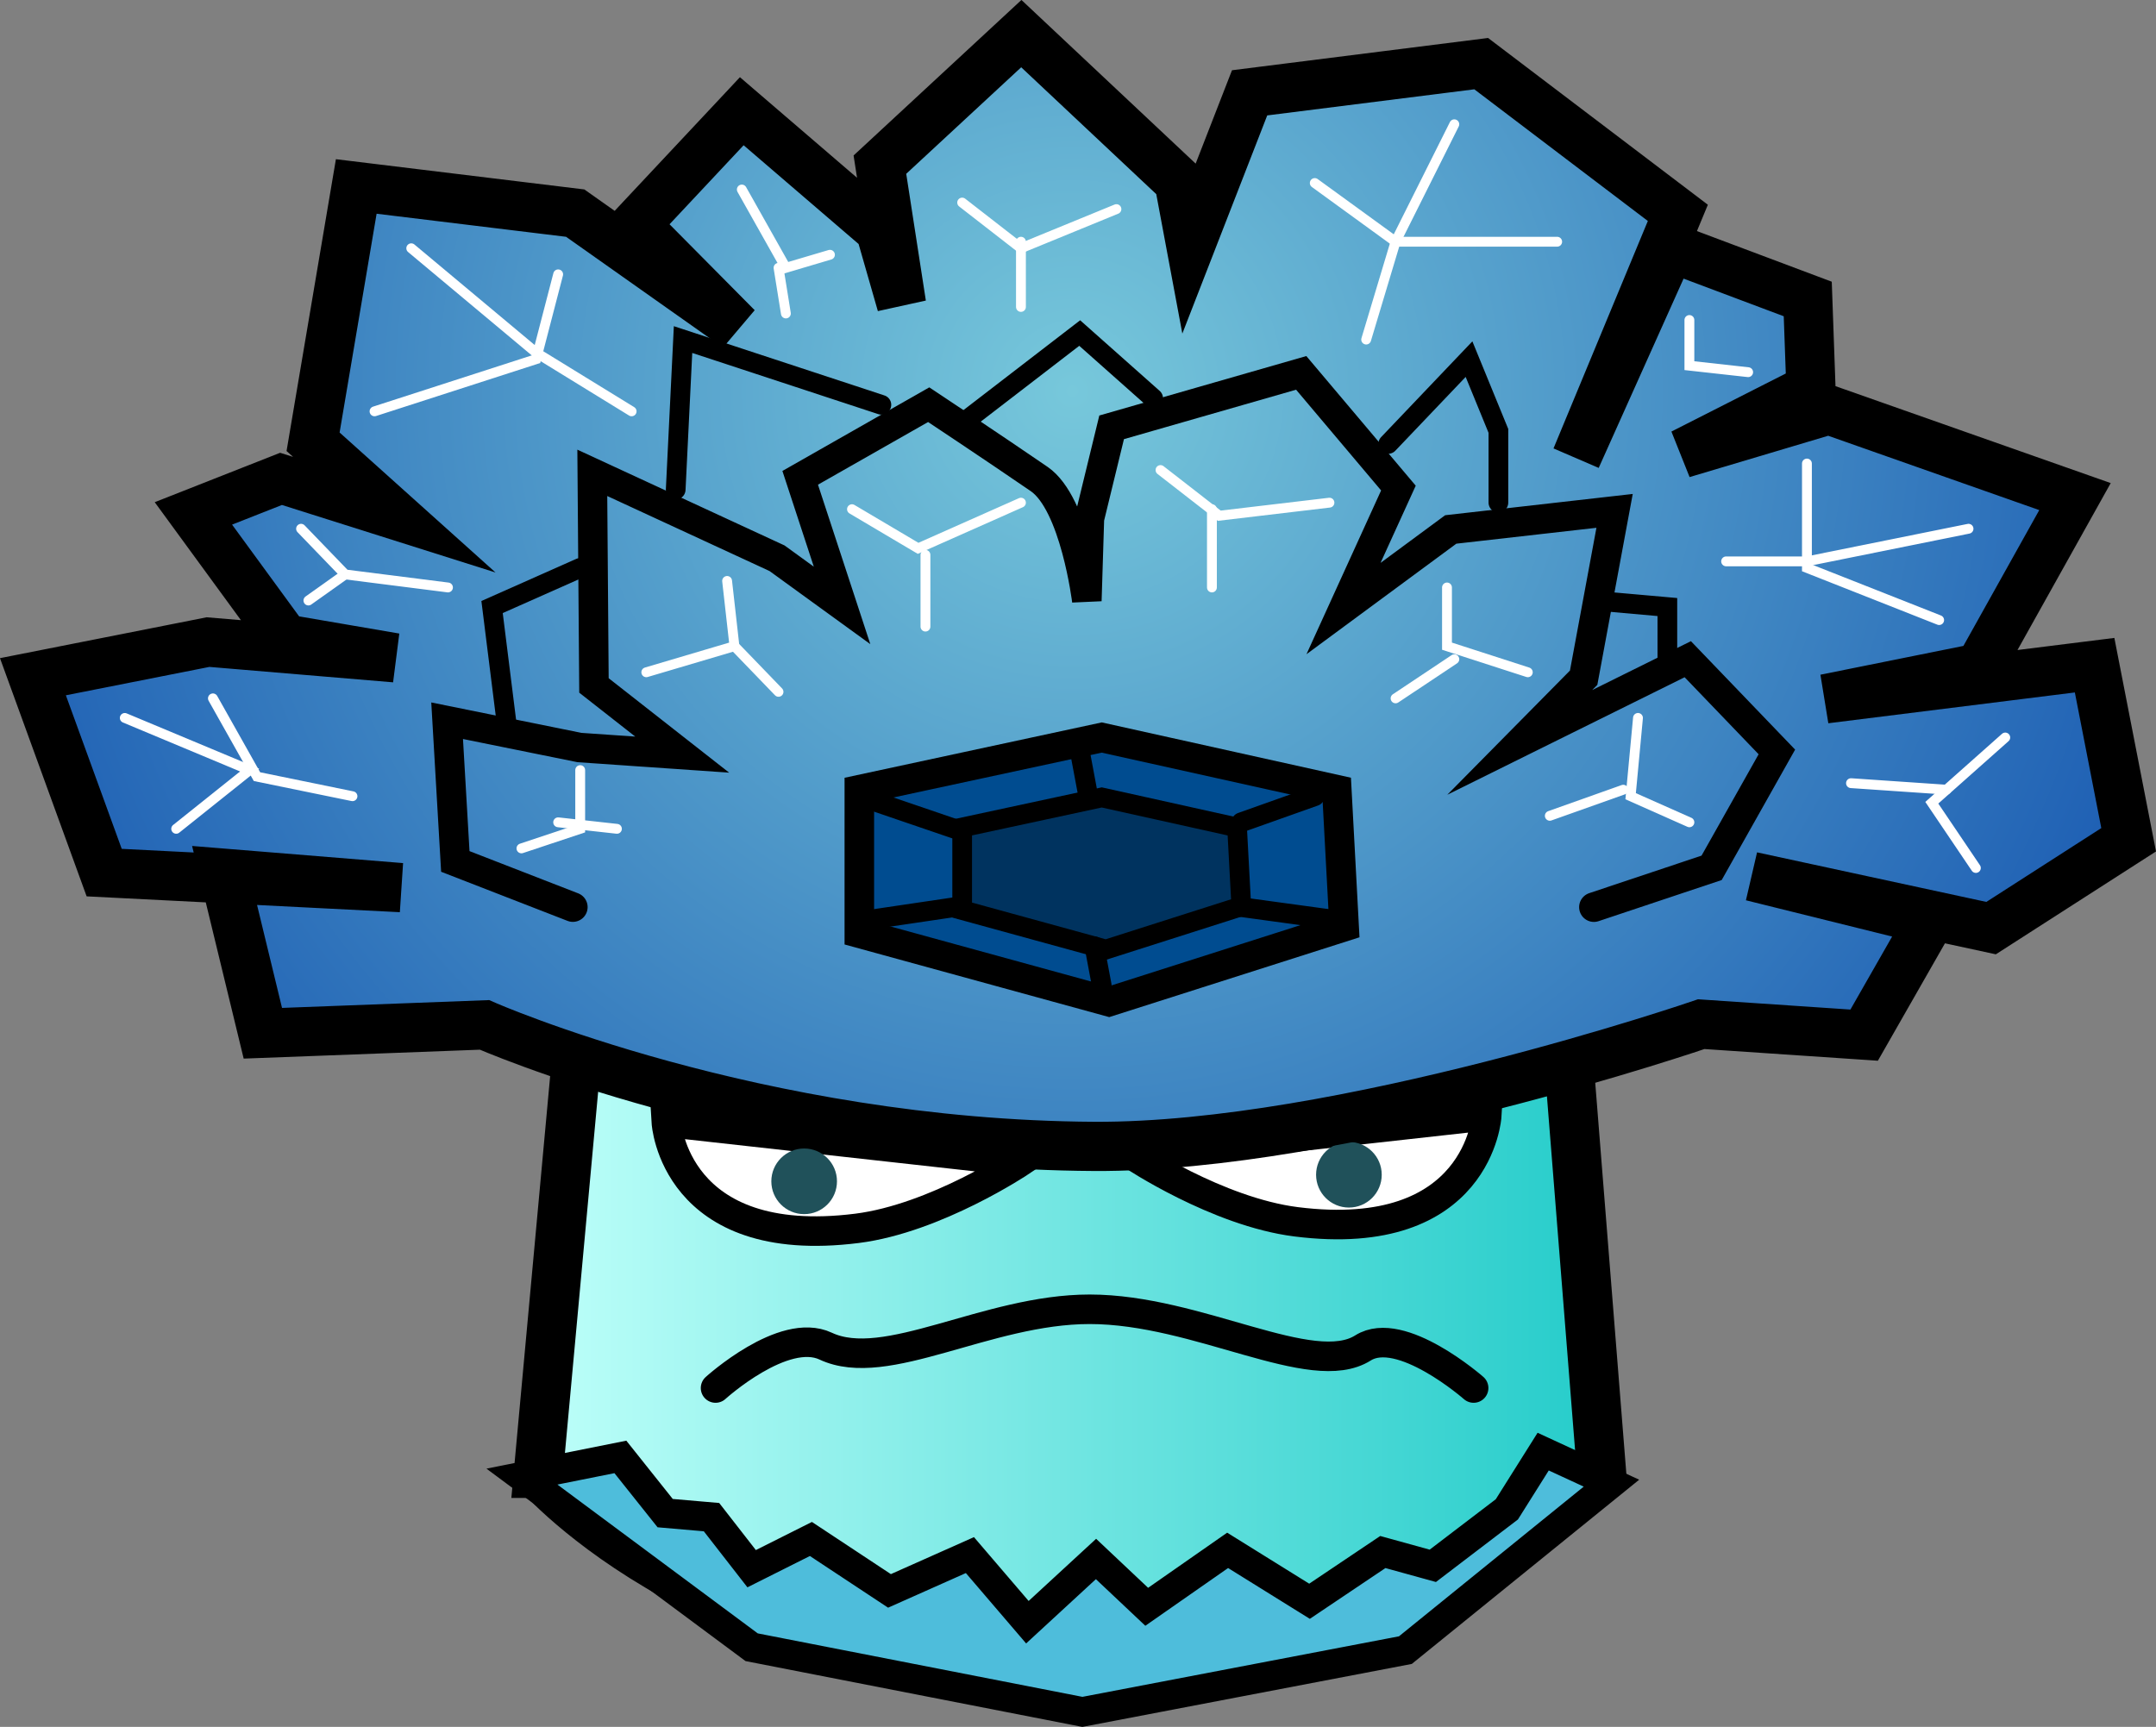 <svg version="1.1" xmlns="http://www.w3.org/2000/svg" xmlns:xlink="http://www.w3.org/1999/xlink" width="109.495" height="87.723" viewBox="0,0,109.495,87.723"><rect x="0" y="0" width="109.495" height="87.723" fill="#808080" stroke="none"/><defs><linearGradient x1="220.5" y1="216.75" x2="274.5" y2="216.75" gradientUnits="userSpaceOnUse" id="color-1"><stop offset="0" stop-color="#bdfff9"/><stop offset="1" stop-color="#25ccca"/></linearGradient><radialGradient cx="247.621" cy="183.53" r="64.352" gradientUnits="userSpaceOnUse" id="color-2"><stop offset="0" stop-color="#77c8db"/><stop offset="1" stop-color="#1453af"/></radialGradient></defs><g transform="translate(-193.16,-163.659)"><g data-paper-data="{&quot;isPaintingLayer&quot;:true}" fill="none" fill-rule="nonzero" stroke="none" stroke-width="none" stroke-linecap="none" stroke-linejoin="miter" stroke-miterlimit="10" stroke-dasharray="" stroke-dashoffset="0" font-family="none" font-weight="none" font-size="none" text-anchor="none" style="mix-blend-mode: normal"><path d="M220.5,238.5l4,-43.5l46.5,-0.5l3.5,44c0,0 -8.792,9.46 -26,10c-18.863,0.592 -28,-10 -28,-10z" data-paper-data="{&quot;origPos&quot;:null}" fill="url(#color-1)" stroke="#000000" stroke-width="2.5" stroke-linecap="butt"/><path d="M229.5,234.167c0,0 3.449,-3.134 5.592,-2.128c3.061,1.438 8.18,-1.872 13.408,-1.872c5.513,0 11.29,3.6 13.881,1.964c1.922,-1.213 5.619,2.036 5.619,2.036" data-paper-data="{&quot;origPos&quot;:null}" fill="none" stroke="#000000" stroke-width="1.5" stroke-linecap="round"/><g stroke-linecap="butt"><path d="M250.667,222.333l18,-2c0,0 -0.388,6.561 -9.682,5.39c-4.007,-0.505 -8.318,-3.39 -8.318,-3.39z" data-paper-data="{&quot;origPos&quot;:null}" fill="#ffffff" stroke="#000000" stroke-width="1.5"/><path d="M263.333,223.333c0,0.92 -0.746,1.667 -1.667,1.667c-0.92,0 -1.667,-0.746 -1.667,-1.667c0,-0.92 0.746,-1.667 1.667,-1.667c0.92,0 1.667,0.746 1.667,1.667z" data-paper-data="{&quot;origPos&quot;:null}" fill="#20515a" stroke="none" stroke-width="0"/></g><g data-paper-data="{&quot;index&quot;:null,&quot;origPos&quot;:null}" stroke-linecap="butt"><path d="M236.682,226.056c-9.294,1.171 -9.682,-5.39 -9.682,-5.39l18,2c0,0 -4.311,2.885 -8.318,3.39z" data-paper-data="{&quot;origPos&quot;:null}" fill="#ffffff" stroke="#000000" stroke-width="1.5"/><path d="M234,222c0.92,0 1.667,0.746 1.667,1.667c0,0.92 -0.746,1.667 -1.667,1.667c-0.92,0 -1.667,-0.746 -1.667,-1.667c0,-0.92 0.746,-1.667 1.667,-1.667z" data-paper-data="{&quot;origPos&quot;:null}" fill="#20515a" stroke="none" stroke-width="0"/></g><path d="M219.667,238.667l5,-1l2.274,2.855l2.354,0.204l2.038,2.619l3.01,-1.51l3.991,2.638l4.084,-1.819l2.919,3.409l3.485,-3.212l2.576,2.429l4.109,-2.867l4.159,2.586l3.723,-2.501l2.538,0.701l3.76,-2.868l1.845,-2.933l3.468,1.602l-10.466,8.481l-16.403,3.137l-16.798,-3.284z" data-paper-data="{&quot;origPos&quot;:null}" fill="#4ebddb" stroke="#000000" stroke-width="1.5" stroke-linecap="butt"/><path d="M285.859,199.158l13.678,-1.709l1.729,8.868l-6.986,4.488l-12.15,-2.627l9.029,2.24l-3.326,5.824l-8.273,-0.558c0,0 -18.274,6.276 -30.82,6.209c-17.197,-0.093 -30.975,-6.172 -30.975,-6.172l-11.256,0.425l-1.971,-8.128l8.992,0.73l-15.079,-0.763l-3.619,-9.95l8.894,-1.759l9.502,0.798l-5.587,-0.958l-4.659,-6.377l4.451,-1.754l5.752,1.819l-4.125,-3.704l2.193,-12.969l11.12,1.354l8.227,5.811l-5.172,-5.22l5.404,-5.767l7.031,6.04l1.082,3.769l-1.098,-7.096l7.182,-6.655l8.007,7.523l0.594,3.178l2.993,-7.693l11.762,-1.483l9.987,7.58l-5.161,12.445l4.792,-10.687l6.966,2.617l0.162,4.538l-6.52,3.311l7.429,-2.215l12.501,4.404l-4.856,8.697z" data-paper-data="{&quot;origPos&quot;:null}" fill="url(#color-2)" stroke="#000000" stroke-width="2.5" stroke-linecap="butt"/><path d="M222.253,209.738l-5.969,-2.32l-0.416,-7.148l6.721,1.362l5.218,0.36l-4.482,-3.514l-0.084,-10.8l9.381,4.338l3.303,2.396l-2.126,-6.481l6.527,-3.715c0,0 3.276,2.173 5.611,3.776c1.819,1.249 2.42,6.185 2.42,6.185l0.13,-4.174l1.129,-4.637l9.628,-2.766l4.937,5.851l-2.789,6.121l5.446,-4.018l8.321,-0.944l-1.571,8.475l-3.245,3.286l8.533,-4.226l4.525,4.71l-3.314,5.887l-5.979,1.998" data-paper-data="{&quot;origPos&quot;:null}" fill="none" stroke="#000000" stroke-width="1.5" stroke-linecap="round"/><path d="M236.802,211.064v-7.29l12.311,-2.651l11.938,2.651l0.373,6.959l-11.946,3.811z" data-paper-data="{&quot;origPos&quot;:null}" fill="#004c90" stroke="#000000" stroke-width="1.5" stroke-linecap="butt"/><path d="M242.025,209.889v-4.197l7.088,-1.526l6.873,1.526l0.215,4.007l-6.878,2.194z" data-paper-data="{&quot;origPos&quot;:null}" fill="#00335f" stroke="#000000" stroke-width="1" stroke-linecap="butt"/><path d="M256.201,205.43l3.731,-1.326" data-paper-data="{&quot;origPos&quot;:null}" fill="none" stroke="#000000" stroke-width="1" stroke-linecap="round"/><path d="M261.051,210.401l-4.85,-0.663" data-paper-data="{&quot;origPos&quot;:null}" fill="none" stroke="#000000" stroke-width="1" stroke-linecap="round"/><path d="M249.113,213.715l-0.373,-1.988" data-paper-data="{&quot;origPos&quot;:null}" fill="none" stroke="#000000" stroke-width="1" stroke-linecap="round"/><path d="M241.652,209.738l-4.477,0.663" data-paper-data="{&quot;origPos&quot;:null}" fill="none" stroke="#000000" stroke-width="1" stroke-linecap="round"/><path d="M236.802,204.105l4.85,1.657" data-paper-data="{&quot;origPos&quot;:null}" fill="none" stroke="#000000" stroke-width="1" stroke-linecap="round"/><path d="M248.367,203.774l-0.373,-1.988" data-paper-data="{&quot;origPos&quot;:null}" fill="none" stroke="#000000" stroke-width="1" stroke-linecap="round"/><path d="M272.243,175.938h-8.207l-4.104,-2.982" data-paper-data="{&quot;origPos&quot;:null}" fill="none" stroke="#ffffff" stroke-width="0.5" stroke-linecap="round"/><path d="M249.859,174.281l-4.85,1.988l-2.984,-2.32" data-paper-data="{&quot;origPos&quot;:null}" fill="none" stroke="#ffffff" stroke-width="0.5" stroke-linecap="round"/><path d="M245.01,179.251v-3.314" data-paper-data="{&quot;origPos&quot;:null}" fill="none" stroke="#ffffff" stroke-width="0.5" stroke-linecap="round"/><path d="M221.507,177.595l-1.119,4.308l-8.207,2.651" data-paper-data="{&quot;origPos&quot;:null}" fill="none" stroke="#ffffff" stroke-width="0.5" stroke-linecap="round"/><path d="M225.238,184.554l-4.85,-2.982l-6.342,-5.302" data-paper-data="{&quot;origPos&quot;:null}" fill="none" stroke="#ffffff" stroke-width="0.5" stroke-linecap="round"/><path d="M262.543,180.908l1.492,-4.971l2.984,-5.965" data-paper-data="{&quot;origPos&quot;:null}" fill="none" stroke="#ffffff" stroke-width="0.5" stroke-linecap="round"/><path d="M291.642,195.158l-6.715,-2.651v-5.302" data-paper-data="{&quot;origPos&quot;:null}" fill="none" stroke="#ffffff" stroke-width="0.5" stroke-linecap="round"/><path d="M293.134,190.518l-8.207,1.657h-4.104" data-paper-data="{&quot;origPos&quot;:null}" fill="none" stroke="#ffffff" stroke-width="0.5" stroke-linecap="round"/><path d="M235.31,176.6l-2.238,0.663l-2.238,-3.977" data-paper-data="{&quot;origPos&quot;:null}" fill="none" stroke="#ffffff" stroke-width="0.5" stroke-linecap="round"/><path d="M233.072,179.583l-0.373,-2.32" data-paper-data="{&quot;origPos&quot;:null}" fill="none" stroke="#ffffff" stroke-width="0.5" stroke-linecap="round"/><path d="M211.061,204.105l-4.85,-0.994l-2.238,-3.977" data-paper-data="{&quot;origPos&quot;:null}" fill="none" stroke="#ffffff" stroke-width="0.5" stroke-linecap="round"/><path d="M199.497,200.128l6.342,2.651l-3.731,2.982" data-paper-data="{&quot;origPos&quot;:null}" fill="none" stroke="#ffffff" stroke-width="0.5" stroke-linecap="round"/><path d="M215.911,193.501l-5.223,-0.663l-2.238,-2.32" data-paper-data="{&quot;origPos&quot;:null}" fill="none" stroke="#ffffff" stroke-width="0.5" stroke-linecap="round"/><path d="M260.678,189.193l-5.596,0.663l-2.984,-2.32" data-paper-data="{&quot;origPos&quot;:null}" fill="none" stroke="#ffffff" stroke-width="0.5" stroke-linecap="round"/><path d="M254.709,189.524v3.977" data-paper-data="{&quot;origPos&quot;:null}" fill="none" stroke="#ffffff" stroke-width="0.5" stroke-linecap="round"/><path d="M270.751,197.809l-4.104,-1.326v-2.982" data-paper-data="{&quot;origPos&quot;:null}" fill="none" stroke="#ffffff" stroke-width="0.5" stroke-linecap="round"/><path d="M267.02,197.146l-2.984,1.988" data-paper-data="{&quot;origPos&quot;:null}" fill="none" stroke="#ffffff" stroke-width="0.5" stroke-linecap="round"/><path d="M245.01,189.193l-5.223,2.32l-3.358,-1.988" data-paper-data="{&quot;origPos&quot;:null}" fill="none" stroke="#ffffff" stroke-width="0.5" stroke-linecap="round"/><path d="M240.16,195.489v-3.645" data-paper-data="{&quot;origPos&quot;:null}" fill="none" stroke="#ffffff" stroke-width="0.5" stroke-linecap="round"/><path d="M230.087,193.169l0.373,3.314l-4.477,1.326" data-paper-data="{&quot;origPos&quot;:null}" fill="none" stroke="#ffffff" stroke-width="0.5" stroke-linecap="round"/><path d="M230.46,196.483l2.238,2.32" data-paper-data="{&quot;origPos&quot;:null}" fill="none" stroke="#ffffff" stroke-width="0.5" stroke-linecap="round"/><path d="M222.626,202.779v2.982l-2.984,0.994" data-paper-data="{&quot;origPos&quot;:null}" fill="none" stroke="#ffffff" stroke-width="0.5" stroke-linecap="round"/><path d="M221.507,205.43l2.984,0.331" data-paper-data="{&quot;origPos&quot;:null}" fill="none" stroke="#ffffff" stroke-width="0.5" stroke-linecap="round"/><path d="M278.958,205.43l-2.984,-1.326l0.373,-3.977" data-paper-data="{&quot;origPos&quot;:null}" fill="none" stroke="#ffffff" stroke-width="0.5" stroke-linecap="round"/><path d="M275.6,203.774l-3.731,1.326" data-paper-data="{&quot;origPos&quot;:null}" fill="none" stroke="#ffffff" stroke-width="0.5" stroke-linecap="round"/><path d="M293.507,207.75l-2.238,-3.314l3.731,-3.314" data-paper-data="{&quot;origPos&quot;:null}" fill="none" stroke="#ffffff" stroke-width="0.5" stroke-linecap="round"/><path d="M287.165,203.442l4.85,0.331" data-paper-data="{&quot;origPos&quot;:null}" fill="none" stroke="#ffffff" stroke-width="0.5" stroke-linecap="round"/><path d="M281.942,182.565l-2.984,-0.331v-2.32" data-paper-data="{&quot;origPos&quot;:null}" fill="none" stroke="#ffffff" stroke-width="0.5" stroke-linecap="round"/><path d="M208.823,194.164l1.865,-1.326" data-paper-data="{&quot;origPos&quot;:null}" fill="none" stroke="#ffffff" stroke-width="0.5" stroke-linecap="round"/><path d="M227.476,188.53l0.373,-7.622l10.073,3.314" data-paper-data="{&quot;origPos&quot;:null}" fill="none" stroke="#000000" stroke-width="1" stroke-linecap="round"/><path d="M218.896,200.46l-0.746,-5.965l4.477,-1.988" data-paper-data="{&quot;origPos&quot;:null}" fill="none" stroke="#000000" stroke-width="1" stroke-linecap="round"/><path d="M242.398,184.885l5.596,-4.308l3.731,3.314" data-paper-data="{&quot;origPos&quot;:null}" fill="none" stroke="#000000" stroke-width="1" stroke-linecap="round"/><path d="M263.662,186.21l4.104,-4.308l1.492,3.645v3.645" data-paper-data="{&quot;origPos&quot;:null}" fill="none" stroke="#000000" stroke-width="1" stroke-linecap="round"/><path d="M274.108,194.164l3.731,0.331v2.651" data-paper-data="{&quot;origPos&quot;:null}" fill="none" stroke="#000000" stroke-width="1" stroke-linecap="round"/></g></g></svg>